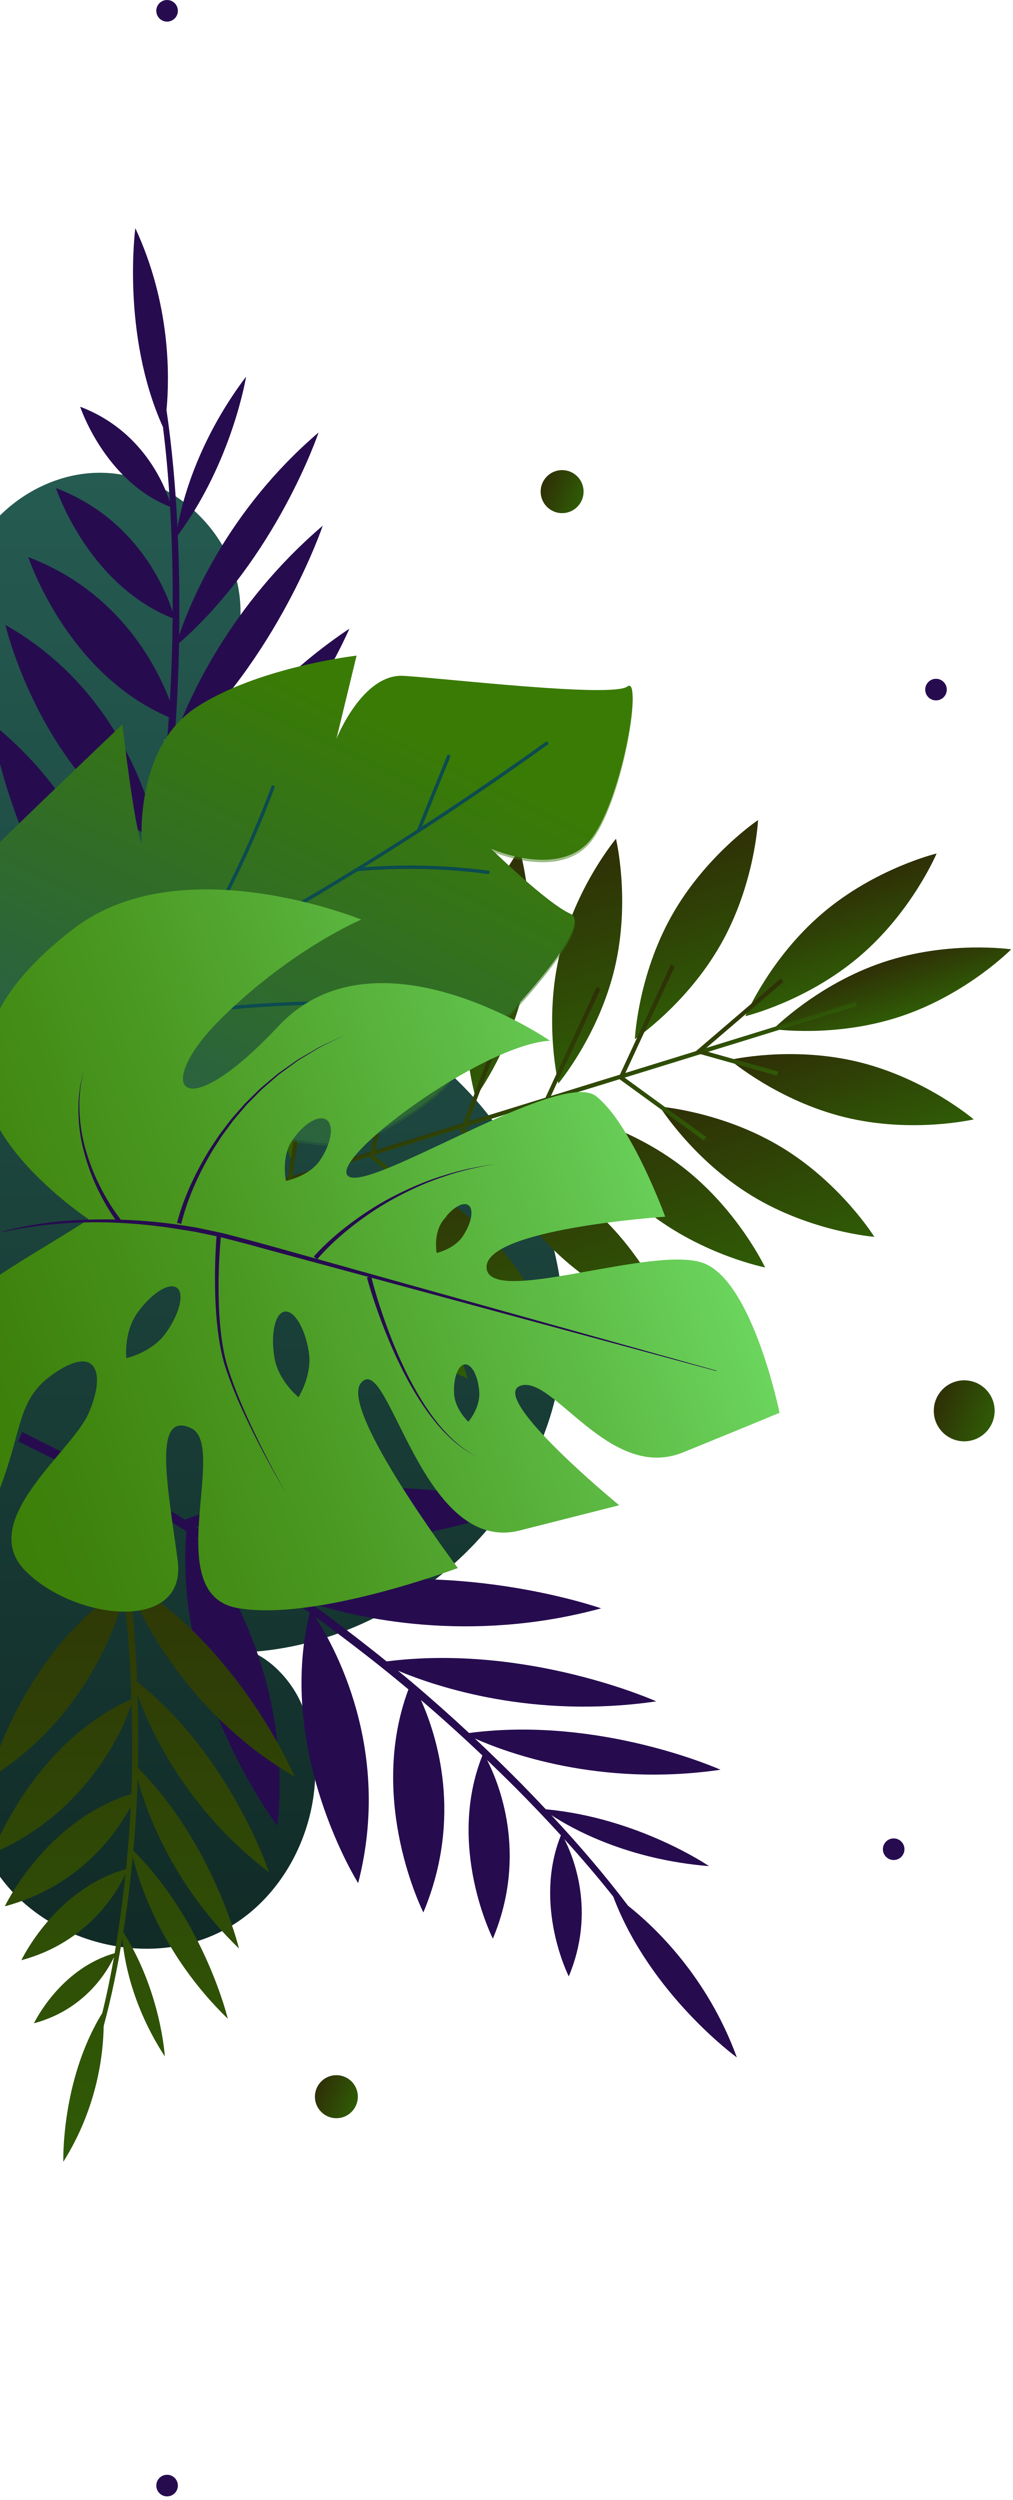 <svg width="278" height="686" viewBox="0 0 278 686" fill="none" xmlns="http://www.w3.org/2000/svg">
<path d="M-10.156 158.788C-5.833 142.11 10.719 129.474 27.91 129.726C45.101 129.978 61.278 143.094 65.115 159.89C68.952 176.686 60.077 195.549 44.706 203.269C65.126 194.206 91.803 199.854 104.855 218.015C117.907 236.175 113.492 265.289 94.361 276.836C135.339 291.348 161.83 338.524 152.946 381.16C144.062 423.796 100.943 456.403 57.595 453.265C67.022 448.591 77.944 457.28 82.406 466.825C92.742 488.936 82.853 518.363 61.278 529.703C39.702 541.044 9.925 532.464 -2.347 511.37C-10.671 497.061 -11.064 479.648 -11.237 463.087C-11.709 417.346 -12.179 371.604 -12.652 325.864C-13.24 268.805 -13.821 211.581 -7.601 154.861" fill="url(#paint0_linear)"/>
<path d="M247.332 278.845C229.299 284.889 212.209 282.378 212.209 282.378C212.209 282.378 224.355 270.07 242.388 264.028C260.421 257.986 277.512 260.495 277.512 260.495C277.512 260.495 265.366 272.802 247.332 278.845Z" fill="url(#paint1_linear)"/>
<path d="M235.833 262.476C221.335 274.806 204.539 278.845 204.539 278.845C204.539 278.845 211.247 262.893 225.745 250.563C240.243 238.233 257.039 234.193 257.039 234.193C257.039 234.193 250.329 250.146 235.833 262.476Z" fill="url(#paint2_linear)"/>
<path d="M197.922 258.92C188.585 275.52 174.226 285.141 174.226 285.141C174.226 285.141 175.004 267.848 184.339 251.248C193.676 234.648 208.035 225.026 208.035 225.026C208.035 225.026 207.259 242.319 197.922 258.92Z" fill="url(#paint3_linear)"/>
<path d="M168.722 265.527C164.354 284.074 153.229 297.316 153.229 297.316C153.229 297.316 149.183 280.486 153.55 261.94C157.917 243.394 169.043 230.152 169.043 230.152C169.043 230.152 173.089 246.981 168.722 265.527Z" fill="url(#paint4_linear)"/>
<path d="M144.219 268.44C140.876 287.2 130.493 301.034 130.493 301.034C130.493 301.034 125.529 284.453 128.873 265.693C132.216 246.933 142.599 233.1 142.599 233.1C142.599 233.1 147.56 249.681 144.219 268.44Z" fill="url(#paint5_linear)"/>
<path d="M118.583 278.836C114.183 297.375 103.034 310.595 103.034 310.595C103.034 310.595 99.017 293.758 103.417 275.22C107.818 256.681 118.967 243.46 118.967 243.46C118.967 243.46 122.984 260.297 118.583 278.836Z" fill="url(#paint6_linear)"/>
<path d="M88.793 283.832C88.171 302.877 79.876 318.063 79.876 318.063C79.876 318.063 72.589 302.367 73.211 283.322C73.832 264.277 82.127 249.091 82.127 249.091C82.127 249.091 89.414 264.785 88.793 283.832Z" fill="url(#paint7_linear)"/>
<path d="M231.923 306.585C213.448 302.078 200.315 290.832 200.315 290.832C200.315 290.832 217.136 286.896 235.611 291.403C254.085 295.91 267.219 307.155 267.219 307.155C267.219 307.155 250.397 311.092 231.923 306.585Z" fill="url(#paint8_linear)"/>
<path d="M206.459 328.199C190.193 318.331 181.044 303.647 181.044 303.647C181.044 303.647 198.266 304.965 214.534 314.833C230.8 324.701 239.949 339.384 239.949 339.384C239.949 339.384 222.727 338.067 206.459 328.199Z" fill="url(#paint9_linear)"/>
<path d="M178.016 332.752C163.015 321.045 155.641 305.389 155.641 305.389C155.641 305.389 172.592 308.717 187.595 320.424C202.597 332.131 209.971 347.786 209.971 347.786C209.971 347.786 193.018 344.459 178.016 332.752Z" fill="url(#paint10_linear)"/>
<path d="M153.612 344.55C139.635 331.63 133.589 315.416 133.589 315.416C133.589 315.416 150.205 320.146 164.182 333.064C178.16 345.982 184.206 362.198 184.206 362.198C184.206 362.198 167.589 357.468 153.612 344.55Z" fill="url(#paint11_linear)"/>
<path d="M124.974 352.027C112.307 337.815 107.852 321.089 107.852 321.089C107.852 321.089 123.934 327.406 136.601 341.618C149.268 355.83 153.722 372.557 153.722 372.557C153.722 372.557 137.64 366.239 124.974 352.027Z" fill="url(#paint12_linear)"/>
<path d="M99.592 357.73C86.925 343.518 82.47 326.792 82.47 326.792C82.47 326.792 98.552 333.109 111.219 347.321C123.886 361.533 128.34 378.26 128.34 378.26C128.34 378.26 112.259 371.942 99.592 357.73Z" fill="url(#paint13_linear)"/>
<path d="M46.81 334.213L46.468 333.097L234.83 274.884L235.173 275.999L46.81 334.213Z" fill="url(#paint14_linear)"/>
<path d="M190.584 288.785L214.266 268.499L215.021 269.385L192.998 288.254L213.566 294.035L213.252 295.159L190.584 288.785Z" fill="url(#paint15_linear)"/>
<path d="M169.667 295.878L184.109 264.729L185.164 265.219L171.126 295.498L193.835 312.017L193.15 312.962L169.667 295.878Z" fill="url(#paint16_linear)"/>
<path d="M149.32 301.997L163.76 270.845L164.817 271.338L150.78 301.616L173.488 318.135L172.803 319.08L149.32 301.997Z" fill="url(#paint17_linear)"/>
<path d="M126.28 310.434L138.364 278.687L139.452 279.104L127.674 310.044L148.122 325.95L147.407 326.871L126.28 310.434Z" fill="url(#paint18_linear)"/>
<path d="M101.371 317.422L106.462 294.359L107.599 294.612L102.66 316.98L122.757 333.767L122.012 334.663L101.371 317.422Z" fill="url(#paint19_linear)"/>
<path d="M78.947 323.545L82.542 300.306L83.692 300.486L80.194 323.095L98.856 339.688L98.084 340.561L78.947 323.545Z" fill="url(#paint20_linear)"/>
<path d="M143.332 412.825C102.403 429.317 65.289 421.824 53.429 418.655L56.002 420.258C64.673 425.533 73.079 431.166 81.272 437.025C123.193 426.635 164.972 441.326 164.972 441.326C128.696 451.196 97.869 443.899 85.18 439.838C90.944 444.047 96.603 448.362 102.168 452.744C103.489 453.782 104.79 454.834 106.092 455.886C144.788 450.961 180.115 466.85 180.115 466.85C146.364 471.787 119.807 462.876 109.213 458.431C110.443 459.444 111.676 460.457 112.89 461.481C112.897 461.462 112.905 461.442 112.913 461.423C112.913 461.423 112.951 461.487 113.008 461.58C118.391 466.126 123.628 470.786 128.727 475.534C164.732 470.769 197.736 485.611 197.736 485.611C164.37 490.493 138.591 480.743 130.325 477.04C134.733 481.184 139.048 485.388 143.253 489.647C145.465 491.903 147.64 494.179 149.794 496.465C175.263 498.82 194.588 512.064 194.588 512.064C171.984 510.242 156.849 501.715 151.289 498.056C158.808 506.121 165.901 514.394 172.357 522.925C179.567 528.637 194.09 542.265 202.221 564.558C202.221 564.558 178.417 547.288 168.292 520.424C164.062 515.081 159.561 509.821 154.872 504.647C157.228 509.218 163.617 524.33 156.094 542.319C156.094 542.319 146.207 522.819 153.924 503.614C149.906 499.216 145.767 494.878 141.528 490.613C138.947 488.033 136.322 485.478 133.67 482.938C136.748 488.919 145.034 508.597 135.259 531.97C135.259 531.97 122.414 506.661 132.382 481.702C126.923 476.518 121.305 471.436 115.52 466.481C119.874 476.143 127.13 498.601 116.186 524.768C116.186 524.768 100.662 494.179 112.084 463.565C108.294 460.389 104.439 457.265 100.505 454.209C95.896 450.622 91.217 447.091 86.478 443.624C91.348 451.039 107.814 479.76 98.291 516.728C98.291 516.728 75.675 480.784 84.987 442.533C75.168 435.401 65.055 428.579 54.564 422.279L53.857 421.845C61.02 431.239 80.36 460.765 76.142 501.05C76.142 501.05 47.465 463.561 51.153 420.18L48.574 418.593C47.571 417.986 46.588 417.347 45.569 416.765L42.487 415.056L30.165 408.219C26.105 405.85 21.833 403.892 17.642 401.781L5.025 395.532L6.067 392.922L18.797 399.317C23.026 401.477 27.331 403.483 31.425 405.9L43.841 412.885L46.944 414.631C47.97 415.225 48.961 415.875 49.972 416.496L50.771 416.994C94.94 399.926 143.332 412.825 143.332 412.825Z" fill="#260C4F"/>
<path d="M80.859 487.544C52.041 470.595 39.334 444.829 35.735 436.238L35.967 438.525C36.828 446.178 37.351 453.835 37.642 461.47C63.27 481.84 73.834 513.743 73.834 513.743C51.131 496.522 41.217 474.625 37.769 465.122C37.922 470.533 37.963 475.93 37.919 481.305C37.909 482.578 37.882 483.846 37.856 485.117C58.722 506.081 65.581 534.662 65.581 534.662C46.996 516.675 40.027 496.594 37.779 488.171C37.742 489.38 37.707 490.589 37.657 491.793C37.673 491.79 37.688 491.784 37.704 491.78C37.704 491.78 37.684 491.834 37.653 491.91C37.429 497.249 37.067 502.554 36.589 507.816C56.114 527.237 62.52 553.938 62.52 553.938C44.148 536.154 38.04 516.155 36.426 509.473C35.988 514.04 35.473 518.578 34.873 523.077C34.55 525.452 34.196 527.811 33.824 530.165C44.21 546.556 45.24 564.297 45.24 564.297C35.862 549.875 33.952 536.833 33.565 531.798C32.223 540.05 30.56 548.143 28.448 555.971C28.37 562.946 26.946 577.985 17.378 593.194C17.378 593.194 16.683 570.895 28.061 552.372C29.298 547.357 30.359 542.217 31.282 537.004C29.64 540.537 23.56 551.373 9.315 555.186C9.315 555.186 16.401 540.215 31.46 535.956C32.231 531.507 32.908 527.012 33.495 522.489C33.843 519.744 34.155 516.983 34.445 514.214C32.293 518.834 24.361 532.926 5.856 537.877C5.856 537.877 15.043 518.438 34.589 512.868C35.16 507.189 35.597 501.46 35.884 495.689C32.122 502.779 22.052 517.54 1.331 523.085C1.331 523.085 12.438 499.593 36.037 492.277C36.182 488.528 36.265 484.766 36.269 480.989C36.279 476.559 36.224 472.112 36.103 467.659C33.923 474.019 24.371 497.212 -2.15 508.613C-2.15 508.613 8.874 478.381 36.064 466.259C35.781 457.056 35.179 447.823 34.087 438.603L34.02 437.978C31.718 446.632 23.016 471.924 -3.03 488.047C-3.03 488.047 6.109 453.459 33.764 435.582L33.518 433.298C33.417 432.414 33.344 431.529 33.22 430.646L32.815 428.004L31.199 417.435C30.734 413.9 29.927 410.426 29.249 406.931L27.143 396.458L29.187 395.874L31.259 406.483C31.925 410.024 32.719 413.54 33.17 417.117L34.743 427.81L35.136 430.483C35.257 431.376 35.326 432.27 35.423 433.165L35.495 433.877C66.162 452.501 80.859 487.544 80.859 487.544Z" fill="url(#paint21_linear)"/>
<path d="M100.966 207.566C63.111 226.842 43.918 259.319 38.308 270.213L38.908 267.237C41.016 257.293 42.708 247.311 44.112 237.332C78.498 213.247 95.886 172.508 95.886 172.508C65.537 192.764 50.318 220.456 44.766 232.559C45.695 225.482 46.481 218.411 47.163 211.363C47.325 209.692 47.465 208.028 47.608 206.359C76.206 181.008 88.573 144.246 88.573 144.246C63.196 165.927 51.856 191.538 47.931 202.349C48.051 200.762 48.173 199.174 48.276 197.589C48.294 197.597 48.313 197.605 48.33 197.611C48.33 197.611 48.313 197.539 48.286 197.434C48.739 190.413 49.017 183.424 49.147 176.476C75.88 153.011 87.432 118.668 87.432 118.668C62.344 140.103 52.078 165.694 49.174 174.289C49.26 168.257 49.244 162.256 49.12 156.298C49.045 153.153 48.93 150.023 48.797 146.902C63.845 126.477 67.54 103.327 67.54 103.327C54.005 121.274 49.865 138.173 48.7 144.733C48.173 133.78 47.231 123.002 45.697 112.523C46.557 103.371 46.855 83.515 37.137 62.604C37.137 62.604 33.23 91.761 44.727 117.203C45.566 123.905 46.172 130.75 46.598 137.676C45.055 132.878 39.04 118.053 21.996 111.604C21.996 111.604 28.686 131.951 46.673 139.069C47.014 144.979 47.236 150.941 47.341 156.929C47.395 160.563 47.403 164.212 47.382 167.873C45.359 161.601 37.506 142.319 15.363 133.939C15.363 133.939 24.036 160.357 47.374 169.652C47.302 177.155 47.058 184.71 46.621 192.3C42.95 182.623 32.55 162.249 7.757 152.866C7.757 152.866 18.24 184.792 46.34 196.79C46.007 201.718 45.595 206.658 45.084 211.609C44.491 217.418 43.816 223.239 43.057 229.065C41.239 220.505 32.632 189.13 1.486 171.48C1.486 171.48 10.945 212.232 42.819 230.895C41.212 242.928 39.206 254.971 36.6 266.944L36.432 267.757C34.777 256.177 27.505 222.139 -2.411 198.348C-2.411 198.348 4.131 244.618 35.787 270.872L35.172 273.841C34.926 274.99 34.713 276.144 34.44 277.287L33.58 280.709L30.142 294.397C29.087 298.984 27.616 303.454 26.301 307.967L22.273 321.481L24.712 322.455L28.717 308.761C30.022 304.188 31.484 299.661 32.527 295.016L35.929 281.161L36.779 277.698C37.048 276.542 37.257 275.374 37.499 274.213L37.684 273.288C78.051 251.998 100.966 207.566 100.966 207.566Z" fill="#260C4F"/>
<path d="M-2.755 304.557C-3.903 303.165 -24.778 260.332 -10.648 246.57L0.213 276.036C0.213 276.036 -9.587 240.681 -1.615 232.684C6.359 224.686 33.575 198.791 33.575 198.791C33.575 198.791 36.99 228.146 38.912 231.339C38.912 231.339 36.839 205.409 53.664 194.235C70.489 183.061 97.855 179.901 97.855 179.901L92.326 202.741C92.326 202.741 99.42 184.755 110.795 185.45C122.171 186.144 168.021 191.521 172.172 188.37C176.323 185.219 171.092 218.276 162.502 229.859C153.912 241.442 134.743 232.87 134.743 232.87C134.743 232.87 150.021 247.833 156.543 250.741C163.065 253.648 140.893 276.953 139.745 278.317C138.597 279.681 100.815 281.162 96.061 278.473C91.306 275.783 116.661 294.991 122.922 294.658C129.185 294.324 104.163 314.217 91.49 313.866C78.819 313.516 53.604 306.735 53.604 306.735C53.604 306.735 63.312 322.044 73.145 323.953C82.98 325.86 34.368 349.532 -2.755 304.557Z" fill="url(#paint22_linear)"/>
<path opacity="0.49" d="M73.16 324.63C63.328 322.721 53.619 307.412 53.619 307.412C53.619 307.412 78.833 314.193 91.505 314.543C104.176 314.892 129.2 294.999 122.937 295.335C116.674 295.67 91.321 276.46 96.074 279.15C100.829 281.839 138.61 280.358 139.758 278.994C140.906 277.63 163.079 254.325 156.557 251.418C150.034 248.512 134.756 233.547 134.756 233.547C134.756 233.547 153.928 242.119 162.517 230.536C169.998 220.449 174.929 194.082 173.335 189.522L172.187 189.047C172.187 189.047 59.719 304.729 -4.585 301.669C-3.617 303.722 -2.926 305.012 -2.742 305.236C34.38 350.209 82.993 326.539 73.16 324.63Z" fill="url(#paint23_linear)"/>
<path d="M99.983 275.708C100.581 275.719 100.503 274.792 99.911 274.78C70.158 274.192 40.791 277.357 12.175 285.414C41.672 271.59 70.392 256.106 98.151 239.046C98.171 239.046 98.19 239.048 98.211 239.046C110.082 238.011 122.012 238.266 133.827 239.814C134.417 239.892 134.587 238.976 133.995 238.898C122.679 237.416 111.256 237.107 99.88 237.978C105.907 234.255 111.894 230.466 117.828 226.593C128.818 219.422 139.64 211.995 150.296 204.334C150.78 203.984 150.247 203.224 149.759 203.573C138.63 211.576 127.308 219.308 115.817 226.774C118.391 220.433 120.966 214.093 123.541 207.752C123.766 207.199 122.927 206.801 122.701 207.356C119.973 214.071 117.247 220.786 114.519 227.503C114.5 227.552 114.49 227.596 114.487 227.643C94.136 240.809 73.234 253.116 51.849 264.522C61.187 249.177 69.056 232.979 75.34 216.144C75.549 215.587 74.709 215.187 74.5 215.748C68.046 233.037 59.924 249.657 50.254 265.368C43.829 268.779 37.367 272.116 30.856 275.362C19.233 281.158 7.478 286.683 -4.391 291.953C-4.935 292.193 -4.624 293.07 -4.076 292.828C-0.38 291.188 3.298 289.512 6.971 287.82C7.05 287.843 7.137 287.851 7.234 287.822C37.435 278.651 68.489 275.085 99.983 275.708Z" fill="#0C4B4F"/>
<path d="M193.347 346.709C179.95 341.226 134.351 358.713 133.532 347.935C132.713 337.158 182.552 333.857 182.552 333.857C182.552 333.857 173.296 308.379 163.566 300.783C153.836 293.187 101.988 326.993 95.679 322.804C89.37 318.615 132.042 286.676 150.929 285.57C150.929 285.57 103.347 252.84 76.407 281.579C49.466 310.317 41.562 298.245 60.921 279.258C80.281 260.269 99.148 252.328 99.148 252.328C99.148 252.328 50.03 232.224 20.447 254.66C-9.134 277.097 -7.764 297.339 0.408 310.724C8.58 324.11 24.352 334.581 24.352 334.581C-3.406 352.541 -37.472 366.313 -25.555 404.931C-20.417 421.581 -13.391 438.025 -2.963 415.382C7.466 392.74 2.981 384.075 16.337 375.886C26.857 369.435 28.934 377.426 24.243 387.958C19.55 398.489 -6.629 417.497 7.052 431.129C20.733 444.763 51.439 448.09 48.758 428.116C46.077 408.14 41.818 387.118 52.326 391.821C62.834 396.524 43.8 437.334 65.062 441.216C86.325 445.098 125.636 430.26 125.636 430.26C125.636 430.26 93.178 387.069 98.991 379.59C106.573 369.838 115.395 426.87 142.66 419.955C169.926 413.041 169.926 413.041 169.926 413.041C169.926 413.041 133.896 383.433 142.807 380.253C151.718 377.071 167.283 406.739 187.462 398.53C207.64 390.321 213.928 387.673 213.928 387.673C213.928 387.673 206.743 352.192 193.347 346.709ZM45.484 365.816C41.661 371.152 34.674 372.677 34.674 372.677C34.674 372.677 33.886 365.554 37.709 360.219C41.533 354.883 46.373 351.812 48.52 353.358C50.667 354.903 49.308 360.481 45.484 365.816ZM84.739 370.874C85.788 377.358 81.915 383.383 81.915 383.383C81.915 383.383 76.339 378.895 75.29 372.411C74.24 365.927 75.505 360.327 78.114 359.902C80.724 359.478 83.69 364.39 84.739 370.874ZM87.928 318.225C84.867 322.854 78.482 324.017 78.482 324.017C78.482 324.017 77.059 317.672 80.12 313.043C83.181 308.414 87.409 305.819 89.565 307.251C91.722 308.681 90.988 313.596 87.928 318.225ZM131.527 382.05C131.782 386.39 128.538 390.113 128.538 390.113C128.538 390.113 124.877 386.799 124.621 382.459C124.366 378.119 125.703 374.51 127.61 374.396C129.517 374.283 131.271 377.71 131.527 382.05ZM127.059 339.148C124.662 342.772 119.838 343.797 119.838 343.797C119.838 343.797 118.897 338.944 121.291 335.32C123.686 331.696 126.921 329.614 128.512 330.671C130.106 331.729 129.453 335.524 127.059 339.148Z" fill="url(#paint24_linear)"/>
<path d="M0.472 338.012C8.588 335.755 17.028 334.82 25.442 334.63C33.865 334.448 42.308 335.024 50.642 336.316L53.765 336.824L56.862 337.469C58.924 337.907 60.997 338.301 63.028 338.875C67.123 339.917 71.171 341.037 75.217 342.156L99.489 348.951L196.598 376.094L196.567 376.21L99.23 349.876L74.891 343.301C70.84 342.181 66.788 341.066 62.738 340.035C60.722 339.467 58.664 339.079 56.618 338.644L53.546 338.006L50.448 337.504C33.979 334.706 16.901 334.475 0.505 338.128L0.472 338.012Z" fill="#260C4F"/>
<path d="M32.152 335.326C29.949 332.327 28.15 329.143 26.582 325.823C25.031 322.503 23.791 319.04 22.896 315.491C21.957 311.951 21.551 308.284 21.504 304.64L21.551 301.902L21.86 299.184L22.023 297.828L22.323 296.495L22.925 293.831L22.397 296.509L22.133 297.845L22.009 299.203L21.777 301.916L21.804 304.638C21.949 308.254 22.453 311.869 23.477 315.342C24.456 318.823 25.773 322.204 27.391 325.433C29.016 328.646 30.907 331.774 33.089 334.577L32.152 335.326Z" fill="#260C4F"/>
<path d="M60.643 339.007C60.062 345.171 59.865 351.407 60.047 357.612C60.143 360.716 60.374 363.814 60.775 366.888C61.173 369.967 61.773 373.001 62.747 375.95C64.652 381.858 67.169 387.574 69.85 393.189C72.549 398.8 75.426 404.33 78.486 409.754C75.337 404.378 72.373 398.895 69.581 393.321C66.807 387.741 64.195 382.062 62.178 376.135C61.148 373.178 60.482 370.083 60.033 366.99C59.58 363.892 59.297 360.77 59.15 357.646C58.868 351.393 58.964 345.144 59.452 338.887L60.643 339.007Z" fill="#260C4F"/>
<path d="M48.565 335.565C50.119 329.713 52.514 324.22 55.416 318.995C56.179 317.713 56.891 316.399 57.696 315.142L60.172 311.413L62.879 307.851C63.766 306.652 64.817 305.585 65.777 304.448L67.254 302.773L68.847 301.206C69.927 300.181 70.927 299.072 72.073 298.121L75.493 295.253L76.349 294.539L77.261 293.897L79.085 292.613L80.906 291.33L81.818 290.692L82.782 290.133L86.637 287.898C87.893 287.101 89.277 286.546 90.615 285.904L94.649 284.027L90.648 285.971C89.324 286.635 87.951 287.211 86.71 288.028L82.904 290.323L81.954 290.896L81.055 291.549L79.261 292.859L77.466 294.169L76.57 294.823L75.73 295.548L72.376 298.457C71.254 299.421 70.278 300.542 69.223 301.576L67.668 303.158L66.23 304.846C65.297 305.992 64.273 307.065 63.413 308.27L60.79 311.846L58.401 315.581C57.625 316.836 56.941 318.15 56.208 319.43C53.428 324.624 51.141 330.159 49.738 335.823L48.565 335.565Z" fill="#260C4F"/>
<path d="M86.1 344.799C89.324 341.194 92.94 338.097 96.771 335.261C100.603 332.438 104.649 329.904 108.904 327.785C113.147 325.657 117.536 323.798 122.084 322.453C126.594 320.977 131.27 320.117 135.943 319.399C131.283 320.218 126.639 321.173 122.175 322.74C117.672 324.174 113.347 326.116 109.179 328.319C105.001 330.509 101.042 333.107 97.311 335.98C93.593 338.85 90.048 342.034 87.026 345.563L86.1 344.799Z" fill="#260C4F"/>
<path d="M101.851 350.248C103.063 354.982 104.575 359.679 106.267 364.287C107.963 368.899 109.895 373.426 112.11 377.81C114.344 382.182 116.872 386.421 119.925 390.272C122.98 394.093 126.61 397.583 131.061 399.741C126.567 397.676 122.843 394.24 119.693 390.462C116.543 386.652 113.914 382.44 111.577 378.088C109.26 373.722 107.225 369.21 105.427 364.607C103.63 359.999 102.022 355.333 100.69 350.543L101.851 350.248Z" fill="#260C4F"/>
<path d="M256.261 387.125C256.261 391.748 260 395.495 264.612 395.495C269.225 395.495 272.964 391.748 272.964 387.125C272.964 382.503 269.225 378.755 264.612 378.755C260 378.755 256.261 382.503 256.261 387.125Z" fill="url(#paint25_linear)"/>
<path d="M242.293 507.418C242.293 509.056 243.618 510.384 245.253 510.384C246.888 510.384 248.213 509.056 248.213 507.418C248.213 505.779 246.888 504.451 245.253 504.451C243.618 504.451 242.293 505.779 242.293 507.418Z" fill="#260C4F"/>
<path d="M253.909 189.225C253.909 190.864 255.234 192.192 256.869 192.192C258.503 192.192 259.829 190.864 259.829 189.225C259.829 187.587 258.503 186.259 256.869 186.259C255.234 186.259 253.909 187.587 253.909 189.225Z" fill="#260C4F"/>
<path d="M42.892 2.967C42.892 4.605 44.217 5.933 45.852 5.933C47.487 5.933 48.812 4.605 48.812 2.967C48.812 1.328 47.487 -5.79286e-08 45.852 -1.29387e-07C44.217 -2.00846e-07 42.892 1.328 42.892 2.967Z" fill="#260C4F"/>
<path d="M42.892 682.035C42.892 683.674 44.217 685.002 45.852 685.002C47.487 685.002 48.812 683.674 48.812 682.035C48.812 680.397 47.487 679.069 45.852 679.069C44.217 679.069 42.892 680.397 42.892 682.035Z" fill="#260C4F"/>
<path d="M86.422 575.325C86.422 578.587 89.06 581.231 92.314 581.231C95.569 581.231 98.207 578.587 98.207 575.325C98.207 572.064 95.569 569.419 92.314 569.419C89.06 569.419 86.422 572.064 86.422 575.325Z" fill="url(#paint26_linear)"/>
<path d="M148.371 134.9C148.371 138.162 151.01 140.806 154.264 140.806C157.519 140.806 160.157 138.162 160.157 134.9C160.157 131.638 157.519 128.994 154.264 128.994C151.01 128.994 148.371 131.638 148.371 134.9Z" fill="url(#paint27_linear)"/>
<defs>
<linearGradient id="paint0_linear" x1="70.834" y1="129.722" x2="70.834" y2="534.732" gradientUnits="userSpaceOnUse">
<stop stop-color="#255B51"/>
<stop offset="1" stop-color="#112B27"/>
</linearGradient>
<linearGradient id="paint1_linear" x1="242.386" y1="264.031" x2="247.349" y2="278.843" gradientUnits="userSpaceOnUse">
<stop stop-color="#2F2F06"/>
<stop offset="0.99" stop-color="#2F5B06"/>
</linearGradient>
<linearGradient id="paint2_linear" x1="226.683" y1="244.226" x2="234.92" y2="268.808" gradientUnits="userSpaceOnUse">
<stop stop-color="#2F2F06"/>
<stop offset="0.99" stop-color="#2F5B06"/>
</linearGradient>
<linearGradient id="paint3_linear" x1="183.808" y1="233.147" x2="198.506" y2="277.009" gradientUnits="userSpaceOnUse">
<stop stop-color="#2F2F06"/>
<stop offset="0.99" stop-color="#2F5B06"/>
</linearGradient>
<linearGradient id="paint4_linear" x1="151.85" y1="235.914" x2="170.487" y2="291.533" gradientUnits="userSpaceOnUse">
<stop stop-color="#2F2F06"/>
<stop offset="0.99" stop-color="#2F5B06"/>
</linearGradient>
<linearGradient id="paint5_linear" x1="126.957" y1="238.342" x2="146.2" y2="295.77" gradientUnits="userSpaceOnUse">
<stop stop-color="#2F2F06"/>
<stop offset="0.99" stop-color="#2F5B06"/>
</linearGradient>
<linearGradient id="paint6_linear" x1="101.725" y1="249.24" x2="120.341" y2="304.798" gradientUnits="userSpaceOnUse">
<stop stop-color="#2F2F06"/>
<stop offset="0.99" stop-color="#2F5B06"/>
</linearGradient>
<linearGradient id="paint7_linear" x1="70.763" y1="252.899" x2="91.314" y2="314.229" gradientUnits="userSpaceOnUse">
<stop stop-color="#2F2F06"/>
<stop offset="0.99" stop-color="#2F5B06"/>
</linearGradient>
<linearGradient id="paint8_linear" x1="227.95" y1="281.575" x2="239.621" y2="316.406" gradientUnits="userSpaceOnUse">
<stop stop-color="#2F2F06"/>
<stop offset="0.99" stop-color="#2F5B06"/>
</linearGradient>
<linearGradient id="paint9_linear" x1="202.169" y1="296.571" x2="218.882" y2="346.447" gradientUnits="userSpaceOnUse">
<stop stop-color="#2F2F06"/>
<stop offset="0.99" stop-color="#2F5B06"/>
</linearGradient>
<linearGradient id="paint10_linear" x1="173.708" y1="299.337" x2="191.965" y2="353.822" gradientUnits="userSpaceOnUse">
<stop stop-color="#2F2F06"/>
<stop offset="0.99" stop-color="#2F5B06"/>
</linearGradient>
<linearGradient id="paint11_linear" x1="149.328" y1="310.142" x2="168.532" y2="367.453" gradientUnits="userSpaceOnUse">
<stop stop-color="#2F2F06"/>
<stop offset="0.99" stop-color="#2F5B06"/>
</linearGradient>
<linearGradient id="paint12_linear" x1="120.755" y1="316.767" x2="140.891" y2="376.859" gradientUnits="userSpaceOnUse">
<stop stop-color="#2F2F06"/>
<stop offset="0.99" stop-color="#2F5B06"/>
</linearGradient>
<linearGradient id="paint13_linear" x1="95.372" y1="322.469" x2="115.508" y2="382.56" gradientUnits="userSpaceOnUse">
<stop stop-color="#2F2F06"/>
<stop offset="0.99" stop-color="#2F5B06"/>
</linearGradient>
<linearGradient id="paint14_linear" x1="139.895" y1="301.79" x2="141.744" y2="307.309" gradientUnits="userSpaceOnUse">
<stop stop-color="#2F2F06"/>
<stop offset="0.99" stop-color="#2F5B06"/>
</linearGradient>
<linearGradient id="paint15_linear" x1="200.775" y1="273.021" x2="208.705" y2="296.684" gradientUnits="userSpaceOnUse">
<stop stop-color="#2F2F06"/>
<stop offset="0.99" stop-color="#2F5B06"/>
</linearGradient>
<linearGradient id="paint16_linear" x1="173.337" y1="268.339" x2="188.781" y2="314.427" gradientUnits="userSpaceOnUse">
<stop stop-color="#2F2F06"/>
<stop offset="0.99" stop-color="#2F5B06"/>
</linearGradient>
<linearGradient id="paint17_linear" x1="152.99" y1="274.456" x2="168.434" y2="320.545" gradientUnits="userSpaceOnUse">
<stop stop-color="#2F2F06"/>
<stop offset="0.99" stop-color="#2F5B06"/>
</linearGradient>
<linearGradient id="paint18_linear" x1="128.589" y1="281.964" x2="144.018" y2="328.009" gradientUnits="userSpaceOnUse">
<stop stop-color="#2F2F06"/>
<stop offset="0.99" stop-color="#2F5B06"/>
</linearGradient>
<linearGradient id="paint19_linear" x1="102.123" y1="295.814" x2="115.835" y2="336.734" gradientUnits="userSpaceOnUse">
<stop stop-color="#2F2F06"/>
<stop offset="0.99" stop-color="#2F5B06"/>
</linearGradient>
<linearGradient id="paint20_linear" x1="78.861" y1="301.539" x2="92.557" y2="342.413" gradientUnits="userSpaceOnUse">
<stop stop-color="#2F2F06"/>
<stop offset="0.99" stop-color="#2F5B06"/>
</linearGradient>
<linearGradient id="paint21_linear" x1="38.916" y1="395.87" x2="38.916" y2="593.195" gradientUnits="userSpaceOnUse">
<stop stop-color="#2F2F06"/>
<stop offset="0.99" stop-color="#2F5B06"/>
</linearGradient>
<linearGradient id="paint22_linear" x1="35.993" y1="331.67" x2="117.751" y2="161.699" gradientUnits="userSpaceOnUse">
<stop stop-color="#255B51"/>
<stop offset="0.801" stop-color="#3A7B05"/>
</linearGradient>
<linearGradient id="paint23_linear" x1="49.069" y1="338.632" x2="130.66" y2="169.008" gradientUnits="userSpaceOnUse">
<stop stop-color="#255B51"/>
<stop offset="0.801" stop-color="#3A7B05"/>
</linearGradient>
<linearGradient id="paint24_linear" x1="183.853" y1="300.932" x2="-34.718" y2="380.31" gradientUnits="userSpaceOnUse">
<stop stop-color="#6BD55E"/>
<stop offset="0.188" stop-color="#5FBE48"/>
<stop offset="0.537" stop-color="#4B9A23"/>
<stop offset="0.82" stop-color="#3E830D"/>
<stop offset="1" stop-color="#3A7B05"/>
</linearGradient>
<linearGradient id="paint25_linear" x1="256.88" y1="383.99" x2="272.393" y2="390.201" gradientUnits="userSpaceOnUse">
<stop stop-color="#2F2F06"/>
<stop offset="0.99" stop-color="#2F5B06"/>
</linearGradient>
<linearGradient id="paint26_linear" x1="86.873" y1="573.124" x2="97.817" y2="577.506" gradientUnits="userSpaceOnUse">
<stop stop-color="#2F2F06"/>
<stop offset="0.99" stop-color="#2F5B06"/>
</linearGradient>
<linearGradient id="paint27_linear" x1="148.797" y1="132.683" x2="159.74" y2="137.065" gradientUnits="userSpaceOnUse">
<stop stop-color="#2F2F06"/>
<stop offset="0.99" stop-color="#2F5B06"/>
</linearGradient>
</defs>
</svg>
